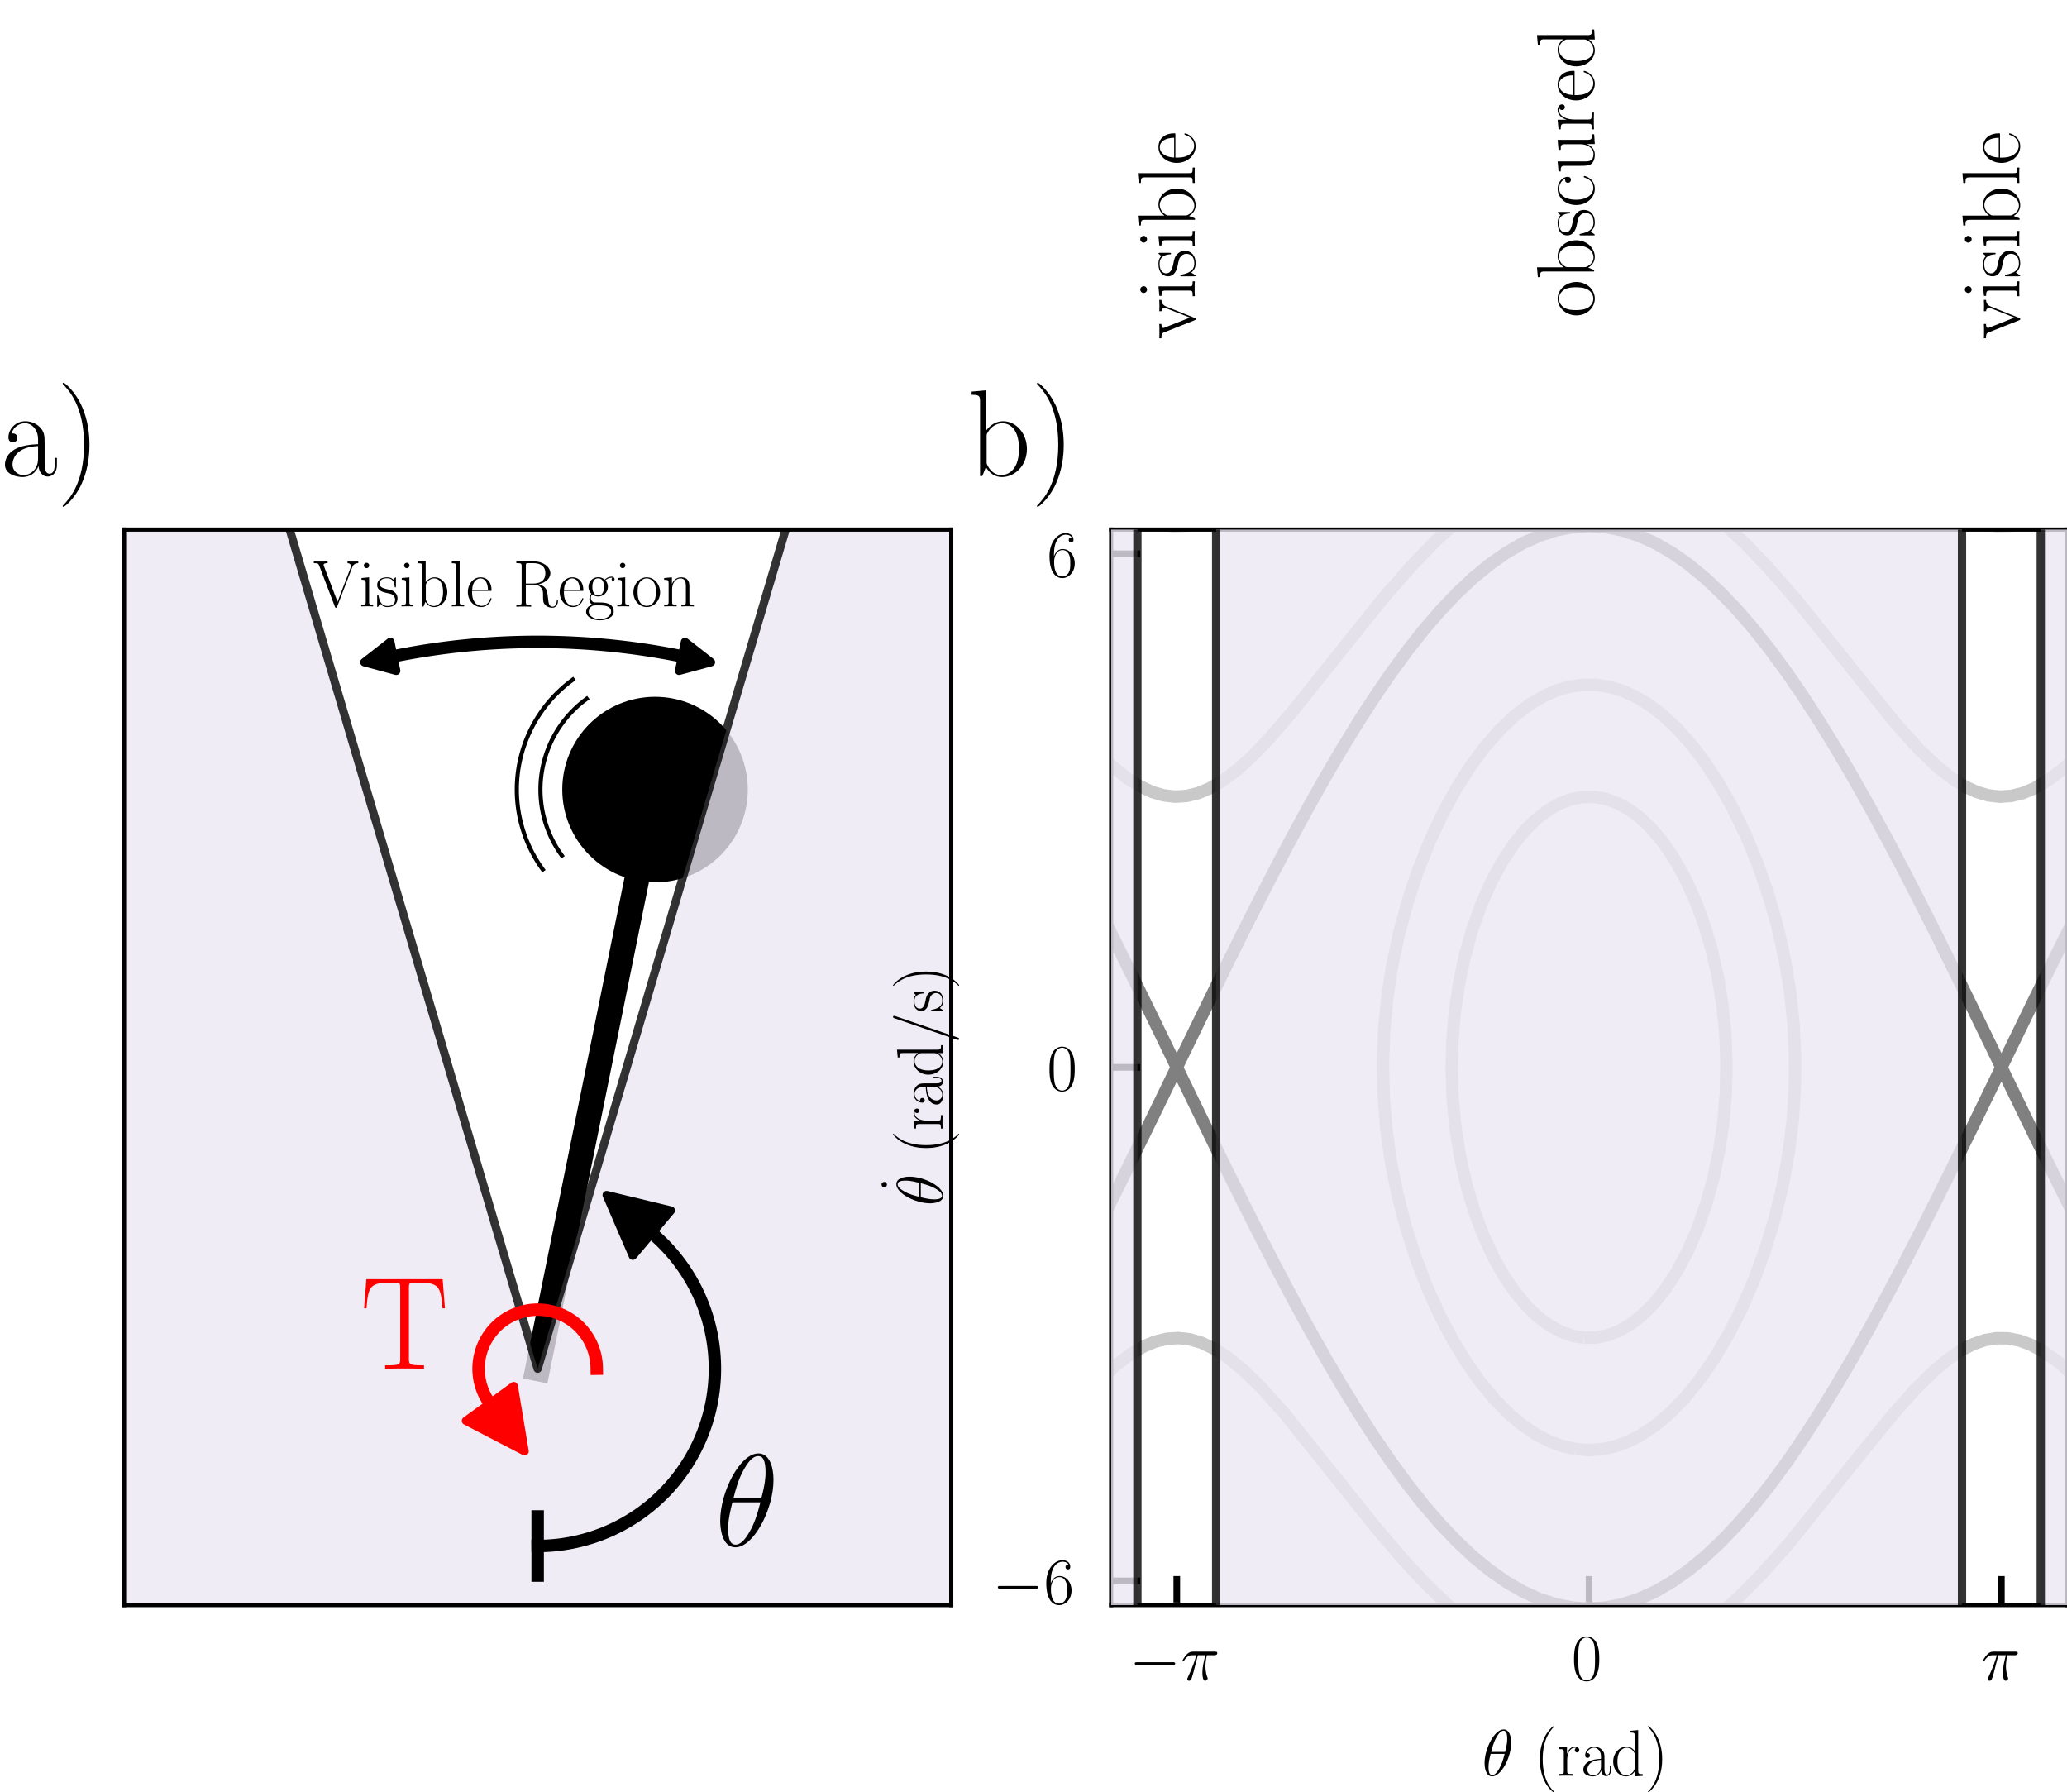 <?xml version="1.0" encoding="utf-8" standalone="no"?>
<!DOCTYPE svg PUBLIC "-//W3C//DTD SVG 1.1//EN"
  "http://www.w3.org/Graphics/SVG/1.1/DTD/svg11.dtd">
<!-- Created with matplotlib (https://matplotlib.org/) -->
<svg height="215.969pt" version="1.1" viewBox="0 0 249.12 215.969" width="249.12pt" xmlns="http://www.w3.org/2000/svg" xmlns:xlink="http://www.w3.org/1999/xlink">
 <defs>
  <style type="text/css">
*{stroke-linecap:butt;stroke-linejoin:round;}
  </style>
 </defs>
 <g id="figure_1">
  <g id="patch_1">
   <path d="M 0 215.969 
L 249.12 215.969 
L 249.12 0 
L 0 0 
z
" style="fill:none;"/>
  </g>
  <g id="axes_1">
   <g id="patch_2">
    <path d="M 14.954 193.415 
L 114.646 193.415 
L 114.646 63.815 
L 14.954 63.815 
z
" style="fill:none;"/>
   </g>
   <g id="line2d_1">
    <path clip-path="url(#pa3d86a71ee)" d="M 64.8 164.931 
L 78.947 95.142 
" style="fill:none;stroke:#000000;stroke-linecap:square;stroke-width:3;"/>
   </g>
   <g id="patch_3">
    <path clip-path="url(#pa3d86a71ee)" d="M 78.947 105.823 
C 81.78 105.823 84.497 104.698 86.5 102.695 
C 88.503 100.692 89.628 97.975 89.628 95.142 
C 89.628 92.309 88.503 89.592 86.5 87.589 
C 84.497 85.586 81.78 84.461 78.947 84.461 
C 76.114 84.461 73.397 85.586 71.394 87.589 
C 69.391 89.592 68.266 92.309 68.266 95.142 
C 68.266 97.975 69.391 100.692 71.394 102.695 
C 73.397 104.698 76.114 105.823 78.947 105.823 
z
" style="stroke:#000000;stroke-linejoin:miter;"/>
   </g>
   <g id="patch_4">
    <path clip-path="url(#pa3d86a71ee)" d="M -63.376 36.755 
L 26.921 36.755 
L 64.8 164.931 
L 102.679 36.755 
L 192.976 36.755 
L 192.976 293.107 
L -63.376 293.107 
z
" style="fill:#ece7f2;opacity:0.8;stroke:#000000;stroke-linejoin:miter;"/>
   </g>
   <g id="matplotlib.axis_1">
    <g id="xtick_1"/>
    <g id="xtick_2"/>
    <g id="xtick_3"/>
   </g>
   <g id="matplotlib.axis_2">
    <g id="ytick_1"/>
    <g id="ytick_2"/>
    <g id="ytick_3"/>
    <g id="ytick_4"/>
    <g id="ytick_5"/>
    <g id="ytick_6"/>
    <g id="ytick_7"/>
   </g>
   <g id="patch_5">
    <path clip-path="url(#pa3d86a71ee)" d="M 80.856 145.869 
L 76.268 151.315 
L 73.116 144.005 
z
" style="stroke:#000000;stroke-linejoin:miter;"/>
   </g>
   <g id="patch_6">
    <path clip-path="url(#pa3d86a71ee)" d="M 56.159 171.21 
L 61.92 167.024 
L 63.225 174.878 
z
" style="fill:#ff0000;stroke:#ff0000;stroke-linejoin:miter;"/>
   </g>
   <g id="patch_7">
    <path clip-path="url(#pa3d86a71ee)" d="M 47.046 77.346 
L 47.753 80.835 
L 43.91 79.798 
z
" style="stroke:#000000;stroke-linejoin:miter;"/>
   </g>
   <g id="patch_8">
    <path clip-path="url(#pa3d86a71ee)" d="M 81.847 80.835 
L 82.554 77.346 
L 85.69 79.798 
z
" style="stroke:#000000;stroke-linejoin:miter;"/>
   </g>
   <g id="line2d_2">
    <path clip-path="url(#pa3d86a71ee)" d="M 64.8 186.294 
L 65.322 186.287 
L 65.843 186.268 
L 66.363 186.237 
L 66.883 186.192 
L 67.401 186.135 
L 67.918 186.065 
L 68.433 185.983 
L 68.946 185.888 
L 69.457 185.78 
L 69.964 185.66 
L 70.469 185.528 
L 70.97 185.383 
L 71.467 185.227 
L 71.961 185.058 
L 72.45 184.877 
L 72.935 184.684 
L 73.415 184.48 
L 73.889 184.264 
L 74.359 184.036 
L 74.822 183.797 
L 75.28 183.547 
L 75.731 183.285 
L 76.176 183.013 
L 76.614 182.73 
L 77.045 182.436 
L 77.469 182.132 
L 77.885 181.818 
L 78.293 181.493 
L 78.693 181.159 
L 79.085 180.815 
L 79.469 180.461 
L 79.844 180.099 
L 80.21 179.727 
L 80.566 179.346 
L 80.913 178.957 
L 81.251 178.559 
L 81.579 178.154 
L 81.897 177.74 
L 82.204 177.319 
L 82.501 176.89 
L 82.788 176.455 
L 83.064 176.012 
L 83.329 175.563 
L 83.583 175.107 
L 83.826 174.646 
L 84.058 174.178 
L 84.278 173.705 
L 84.486 173.227 
L 84.683 172.744 
L 84.867 172.256 
L 85.04 171.764 
L 85.201 171.268 
L 85.35 170.768 
L 85.486 170.265 
L 85.61 169.758 
L 85.722 169.249 
L 85.821 168.737 
L 85.908 168.222 
L 85.982 167.706 
L 86.043 167.188 
L 86.092 166.669 
L 86.128 166.148 
L 86.151 165.627 
L 86.162 165.106 
L 86.16 164.584 
L 86.145 164.063 
L 86.117 163.542 
L 86.077 163.022 
L 86.024 162.503 
L 85.959 161.986 
L 85.88 161.47 
L 85.79 160.956 
L 85.686 160.445 
L 85.571 159.937 
L 85.442 159.431 
L 85.302 158.929 
L 85.149 158.43 
L 84.985 157.935 
L 84.808 157.444 
L 84.619 156.958 
L 84.418 156.477 
L 84.206 156 
L 83.982 155.529 
L 83.747 155.064 
L 83.501 154.604 
L 83.243 154.151 
L 82.974 153.704 
L 82.695 153.263 
L 82.405 152.83 
L 82.104 152.404 
L 81.793 151.985 
L 81.472 151.574 
L 81.141 151.171 
L 80.8 150.776 
L 80.449 150.39 
L 80.09 150.012 
L 79.721 149.643 
L 79.343 149.283 
L 78.957 148.933 
L 78.562 148.592 
" style="fill:none;stroke:#000000;stroke-linecap:square;stroke-width:1.5;"/>
   </g>
   <g id="line2d_3">
    <path clip-path="url(#pa3d86a71ee)" d="M 64.8 189.854 
L 64.8 182.733 
" style="fill:none;stroke:#000000;stroke-linecap:square;stroke-width:1.5;"/>
   </g>
   <g id="line2d_4">
    <path clip-path="url(#pa3d86a71ee)" d="M 71.921 164.931 
L 71.916 164.663 
L 71.901 164.395 
L 71.875 164.128 
L 71.84 163.861 
L 71.795 163.597 
L 71.739 163.334 
L 71.674 163.074 
L 71.599 162.816 
L 71.515 162.561 
L 71.421 162.31 
L 71.317 162.062 
L 71.205 161.819 
L 71.083 161.579 
L 70.952 161.345 
L 70.812 161.116 
L 70.664 160.892 
L 70.508 160.674 
L 70.343 160.462 
L 70.171 160.256 
L 69.991 160.057 
L 69.803 159.864 
L 69.609 159.679 
L 69.408 159.502 
L 69.2 159.332 
L 68.986 159.17 
L 68.765 159.017 
L 68.54 158.871 
L 68.309 158.735 
L 68.073 158.607 
L 67.832 158.488 
L 67.587 158.378 
L 67.338 158.278 
L 67.085 158.187 
L 66.83 158.106 
L 66.571 158.034 
L 66.31 157.972 
L 66.046 157.92 
L 65.781 157.878 
L 65.515 157.846 
L 65.247 157.824 
L 64.979 157.813 
L 64.711 157.811 
L 64.442 157.819 
L 64.174 157.838 
L 63.908 157.866 
L 63.642 157.905 
L 63.378 157.954 
L 63.116 158.012 
L 62.856 158.081 
L 62.6 158.159 
L 62.346 158.247 
L 62.096 158.344 
L 61.849 158.45 
L 61.607 158.566 
L 61.369 158.691 
L 61.137 158.825 
L 60.909 158.967 
L 60.687 159.118 
L 60.471 159.277 
L 60.261 159.444 
L 60.057 159.619 
L 59.861 159.802 
L 59.671 159.992 
L 59.488 160.189 
L 59.313 160.392 
L 59.146 160.602 
L 58.987 160.818 
L 58.836 161.04 
L 58.694 161.268 
L 58.56 161.501 
L 58.435 161.738 
L 58.319 161.98 
L 58.213 162.227 
L 58.115 162.477 
L 58.028 162.731 
L 57.95 162.988 
L 57.881 163.247 
L 57.823 163.509 
L 57.774 163.773 
L 57.735 164.039 
L 57.707 164.306 
L 57.688 164.573 
L 57.68 164.842 
L 57.681 165.11 
L 57.693 165.378 
L 57.715 165.646 
L 57.747 165.912 
L 57.789 166.178 
L 57.841 166.441 
L 57.903 166.702 
L 57.974 166.961 
L 58.056 167.217 
L 58.147 167.469 
L 58.247 167.718 
L 58.357 167.963 
L 58.476 168.204 
L 58.604 168.44 
L 58.74 168.671 
L 58.885 168.897 
L 59.039 169.117 
" style="fill:none;stroke:#ff0000;stroke-linecap:square;stroke-width:1.5;"/>
   </g>
   <g id="line2d_5">
    <path clip-path="url(#pa3d86a71ee)" d="M 82.201 79.09 
L 81.857 79.021 
L 81.514 78.954 
L 81.169 78.888 
L 80.825 78.823 
L 80.481 78.759 
L 80.136 78.697 
L 79.791 78.637 
L 79.445 78.578 
L 79.1 78.52 
L 78.754 78.463 
L 78.408 78.408 
L 78.062 78.354 
L 77.716 78.302 
L 77.369 78.251 
L 77.022 78.201 
L 76.675 78.153 
L 76.328 78.106 
L 75.981 78.061 
L 75.633 78.017 
L 75.285 77.974 
L 74.937 77.933 
L 74.589 77.893 
L 74.241 77.855 
L 73.893 77.818 
L 73.544 77.782 
L 73.195 77.748 
L 72.847 77.715 
L 72.498 77.683 
L 72.149 77.653 
L 71.799 77.625 
L 71.45 77.597 
L 71.101 77.571 
L 70.751 77.547 
L 70.402 77.524 
L 70.052 77.502 
L 69.702 77.482 
L 69.352 77.463 
L 69.003 77.445 
L 68.653 77.429 
L 68.303 77.414 
L 67.952 77.401 
L 67.602 77.389 
L 67.252 77.379 
L 66.902 77.37 
L 66.552 77.362 
L 66.201 77.356 
L 65.851 77.351 
L 65.501 77.347 
L 65.15 77.345 
L 64.8 77.344 
L 64.45 77.345 
L 64.099 77.347 
L 63.749 77.351 
L 63.399 77.356 
L 63.048 77.362 
L 62.698 77.37 
L 62.348 77.379 
L 61.998 77.389 
L 61.648 77.401 
L 61.297 77.414 
L 60.947 77.429 
L 60.597 77.445 
L 60.248 77.463 
L 59.898 77.482 
L 59.548 77.502 
L 59.198 77.524 
L 58.849 77.547 
L 58.499 77.571 
L 58.15 77.597 
L 57.801 77.625 
L 57.451 77.653 
L 57.102 77.683 
L 56.753 77.715 
L 56.405 77.748 
L 56.056 77.782 
L 55.707 77.818 
L 55.359 77.855 
L 55.011 77.893 
L 54.663 77.933 
L 54.315 77.974 
L 53.967 78.017 
L 53.619 78.061 
L 53.272 78.106 
L 52.925 78.153 
L 52.578 78.201 
L 52.231 78.251 
L 51.884 78.302 
L 51.538 78.354 
L 51.192 78.408 
L 50.846 78.463 
L 50.5 78.52 
L 50.155 78.578 
L 49.809 78.637 
L 49.464 78.697 
L 49.119 78.759 
L 48.775 78.823 
L 48.431 78.888 
L 48.086 78.954 
L 47.743 79.021 
L 47.399 79.09 
" style="fill:none;stroke:#000000;stroke-linecap:square;stroke-width:1.5;"/>
   </g>
   <g id="line2d_6">
    <path clip-path="url(#pa3d86a71ee)" d="M 70.712 84.201 
L 70.541 84.327 
L 70.372 84.456 
L 70.205 84.588 
L 70.04 84.722 
L 69.877 84.859 
L 69.717 84.998 
L 69.558 85.14 
L 69.402 85.284 
L 69.249 85.431 
L 69.097 85.58 
L 68.948 85.731 
L 68.801 85.885 
L 68.657 86.041 
L 68.515 86.199 
L 68.376 86.36 
L 68.239 86.522 
L 68.105 86.687 
L 67.974 86.854 
L 67.845 87.023 
L 67.718 87.194 
L 67.595 87.367 
L 67.474 87.542 
L 67.356 87.719 
L 67.241 87.897 
L 67.128 88.077 
L 67.019 88.259 
L 66.912 88.443 
L 66.808 88.629 
L 66.707 88.816 
L 66.609 89.004 
L 66.514 89.194 
L 66.422 89.386 
L 66.333 89.579 
L 66.247 89.773 
L 66.164 89.969 
L 66.084 90.166 
L 66.008 90.364 
L 65.934 90.564 
L 65.864 90.764 
L 65.797 90.966 
L 65.732 91.168 
L 65.672 91.372 
L 65.614 91.576 
L 65.559 91.782 
L 65.508 91.988 
L 65.46 92.195 
L 65.416 92.403 
L 65.374 92.611 
L 65.336 92.82 
L 65.301 93.03 
L 65.269 93.24 
L 65.241 93.451 
L 65.216 93.662 
L 65.194 93.873 
L 65.176 94.085 
L 65.161 94.297 
L 65.149 94.509 
L 65.141 94.722 
L 65.136 94.934 
L 65.134 95.147 
L 65.136 95.359 
L 65.141 95.572 
L 65.149 95.784 
L 65.161 95.996 
L 65.176 96.208 
L 65.194 96.42 
L 65.216 96.631 
L 65.241 96.842 
L 65.269 97.053 
L 65.301 97.263 
L 65.336 97.473 
L 65.374 97.682 
L 65.416 97.89 
L 65.46 98.098 
L 65.508 98.305 
L 65.559 98.511 
L 65.614 98.717 
L 65.672 98.921 
L 65.732 99.125 
L 65.797 99.328 
L 65.864 99.529 
L 65.934 99.73 
L 66.008 99.929 
L 66.084 100.127 
L 66.164 100.324 
L 66.247 100.52 
L 66.333 100.714 
L 66.422 100.907 
L 66.514 101.099 
L 66.609 101.289 
L 66.707 101.478 
L 66.808 101.665 
L 66.912 101.85 
L 67.019 102.034 
L 67.128 102.216 
L 67.241 102.396 
L 67.356 102.575 
L 67.474 102.751 
L 67.595 102.926 
L 67.718 103.099 
" style="fill:none;stroke:#000000;stroke-linecap:square;stroke-width:0.5;"/>
   </g>
   <g id="line2d_7">
    <path clip-path="url(#pa3d86a71ee)" d="M 69.037 81.897 
L 68.83 82.049 
L 68.626 82.205 
L 68.424 82.365 
L 68.224 82.527 
L 68.027 82.693 
L 67.833 82.861 
L 67.641 83.033 
L 67.453 83.208 
L 67.266 83.385 
L 67.083 83.566 
L 66.903 83.749 
L 66.725 83.935 
L 66.55 84.124 
L 66.379 84.316 
L 66.21 84.51 
L 66.045 84.707 
L 65.882 84.906 
L 65.723 85.108 
L 65.567 85.313 
L 65.414 85.52 
L 65.264 85.729 
L 65.118 85.941 
L 64.975 86.155 
L 64.836 86.371 
L 64.7 86.589 
L 64.567 86.81 
L 64.438 87.032 
L 64.312 87.256 
L 64.19 87.483 
L 64.071 87.711 
L 63.956 87.941 
L 63.845 88.173 
L 63.737 88.407 
L 63.633 88.642 
L 63.533 88.879 
L 63.436 89.117 
L 63.343 89.357 
L 63.254 89.599 
L 63.169 89.841 
L 63.088 90.086 
L 63.01 90.331 
L 62.936 90.577 
L 62.867 90.825 
L 62.801 91.074 
L 62.739 91.323 
L 62.68 91.574 
L 62.626 91.825 
L 62.576 92.078 
L 62.53 92.331 
L 62.488 92.585 
L 62.449 92.839 
L 62.415 93.094 
L 62.385 93.349 
L 62.359 93.605 
L 62.337 93.862 
L 62.318 94.118 
L 62.304 94.375 
L 62.294 94.632 
L 62.288 94.889 
L 62.286 95.147 
L 62.288 95.404 
L 62.294 95.661 
L 62.304 95.918 
L 62.318 96.175 
L 62.337 96.432 
L 62.359 96.688 
L 62.385 96.944 
L 62.415 97.199 
L 62.449 97.454 
L 62.488 97.709 
L 62.53 97.962 
L 62.576 98.216 
L 62.626 98.468 
L 62.68 98.719 
L 62.739 98.97 
L 62.801 99.22 
L 62.867 99.468 
L 62.936 99.716 
L 63.01 99.962 
L 63.088 100.208 
L 63.169 100.452 
L 63.254 100.694 
L 63.343 100.936 
L 63.436 101.176 
L 63.533 101.414 
L 63.633 101.651 
L 63.737 101.886 
L 63.845 102.12 
L 63.956 102.352 
L 64.071 102.582 
L 64.19 102.81 
L 64.312 103.037 
L 64.438 103.261 
L 64.567 103.484 
L 64.7 103.704 
L 64.836 103.922 
L 64.975 104.139 
L 65.118 104.352 
L 65.264 104.564 
L 65.414 104.773 
" style="fill:none;stroke:#000000;stroke-linecap:square;stroke-width:0.5;"/>
   </g>
   <g id="patch_9">
    <path d="M 14.954 193.415 
L 14.954 63.815 
" style="fill:none;stroke:#000000;stroke-linecap:square;stroke-linejoin:miter;stroke-width:0.5;"/>
   </g>
   <g id="patch_10">
    <path d="M 114.646 193.415 
L 114.646 63.815 
" style="fill:none;stroke:#000000;stroke-linecap:square;stroke-linejoin:miter;stroke-width:0.5;"/>
   </g>
   <g id="patch_11">
    <path d="M 14.954 193.415 
L 114.646 193.415 
" style="fill:none;stroke:#000000;stroke-linecap:square;stroke-linejoin:miter;stroke-width:0.5;"/>
   </g>
   <g id="patch_12">
    <path d="M 14.954 63.815 
L 114.646 63.815 
" style="fill:none;stroke:#000000;stroke-linecap:square;stroke-linejoin:miter;stroke-width:0.5;"/>
   </g>
   <g id="text_1">
    <!-- $\theta$ -->
    <defs>
     <path d="M 44.297 50 
C 44.297 60.141 41.094 70 32.906 70 
C 18.906 70 4 40.859 4 18.984 
C 4 14.406 5 -1 15.5 -1 
C 29.094 -1 44.297 27.422 44.297 50 
z
M 14 36 
C 15.5 41.859 17.594 50.203 21.594 57.266 
C 24.906 63.219 28.406 67.984 32.797 67.984 
C 36.094 67.984 38.297 65.203 38.297 55.672 
C 38.297 52.094 38 47.125 35.094 36 
z
M 34.406 33 
C 31.906 23.25 29.797 17 26.203 10.734 
C 23.297 5.656 19.797 1 15.594 1 
C 12.5 1 10 3.375 10 13.219 
C 10 19.672 11.594 26.438 13.203 33 
z
" id="CMMI12-18"/>
    </defs>
    <g transform="translate(86.163 186.294)scale(0.16 -0.16)">
     <use transform="scale(0.996)" xlink:href="#CMMI12-18"/>
    </g>
   </g>
   <g id="text_2">
    <!-- T -->
    <defs>
     <path d="M 62.203 67.688 
L 4.5 67.688 
L 2.797 45.688 
L 4.594 45.688 
C 5.906 62.203 7.297 65.094 22.703 65.094 
C 24.5 65.094 27.406 65.094 28.203 64.984 
C 30.094 64.688 30.094 63.5 30.094 61.203 
L 30.094 7.266 
C 30.094 3.688 29.797 2.594 21.5 2.594 
L 18.703 2.594 
L 18.703 0 
C 23.5 0.094 28.5 0.188 33.406 0.188 
C 38.297 0.188 43.297 0.094 48.094 0 
L 48.094 2.594 
L 45.297 2.594 
C 37 2.594 36.703 3.688 36.703 7.266 
L 36.703 61.203 
C 36.703 63.391 36.703 64.594 38.5 64.984 
C 39.297 65.094 42.203 65.094 44 65.094 
C 59.297 65.094 60.797 62.203 62.094 45.688 
L 63.906 45.688 
z
" id="CMR17-84"/>
    </defs>
    <g style="fill:#ff0000;" transform="translate(43.437 164.931)scale(0.16 -0.16)">
     <use transform="scale(0.996)" xlink:href="#CMR17-84"/>
    </g>
   </g>
   <g id="text_3">
    <!-- Visible Region -->
    <defs>
     <path d="M 59 58.781 
C 59.906 60.984 61.5 65.297 68.203 65.391 
L 68.203 68 
C 65.906 67.797 63.297 67.797 60.797 67.797 
C 58.406 67.797 54.297 67.797 52 68 
L 52 65.391 
C 57 65.094 57.203 61.594 57.203 60.984 
C 57.203 59.891 56.906 59.188 56.594 58.391 
L 36.906 7 
L 16.297 60.984 
C 16 61.688 15.797 62.188 15.797 62.688 
C 15.797 65.391 19.797 65.391 21.906 65.391 
L 21.906 68 
C 18.703 67.797 14 67.797 10.703 67.797 
C 8.094 67.797 3.406 67.797 1 68 
L 1 65.391 
C 6.797 65.391 7.906 65 9.094 61.797 
L 32.906 -0.406 
C 33.406 -1.812 33.5 -2 34.594 -2 
C 35.703 -2 35.797 -1.812 36.297 -0.406 
z
" id="CMR17-86"/>
     <path d="M 15.5 61.891 
C 15.5 64.094 13.703 66 11.406 66 
C 9.203 66 7.297 64.188 7.297 61.891 
C 7.297 59.688 9.094 57.797 11.406 57.797 
C 13.594 57.797 15.5 59.594 15.5 61.891 
z
M 3.797 42.891 
L 3.797 40.297 
C 9.406 40.297 10.203 39.688 10.203 34.859 
L 10.203 6.922 
C 10.203 3.094 9.797 2.594 3.406 2.594 
L 3.406 0 
C 5.797 0.188 10.094 0.188 12.594 0.188 
C 15 0.188 19.094 0.188 21.406 0 
L 21.406 2.594 
C 15.5 2.594 15.297 3.203 15.297 6.812 
L 15.297 44 
z
" id="CMR17-105"/>
     <path d="M 30.906 42 
C 30.906 43.797 30.797 43.891 30.203 43.891 
C 29.797 43.891 29.703 43.797 28.5 42.297 
C 28.203 41.891 27.297 40.891 27 40.5 
C 23.797 43.891 19.297 44 17.594 44 
C 6.5 44 2.5 38.188 2.5 32.391 
C 2.5 23.391 12.703 21.297 15.594 20.688 
C 21.906 19.391 24.094 19 26.203 17.188 
C 27.5 16 29.703 13.797 29.703 10.188 
C 29.703 6 27.297 0.594 18.094 0.594 
C 9.406 0.594 6.297 7.188 4.5 16 
C 4.203 17.391 4.203 17.5 3.406 17.5 
C 2.594 17.5 2.5 17.391 2.5 15.391 
L 2.5 1 
C 2.5 -0.812 2.594 -0.906 3.203 -0.906 
C 3.703 -0.906 3.797 -0.812 4.297 0 
C 4.906 0.891 6.406 3.297 7 4.297 
C 9 1.594 12.5 -1 18.094 -1 
C 28 -1 33.297 4.391 33.297 12.188 
C 33.297 17.297 30.594 20 29.297 21.188 
C 26.297 24.297 22.797 25 18.594 25.797 
C 13.094 27 6.094 28.391 6.094 34.5 
C 6.094 37.094 7.5 42.594 17.594 42.594 
C 28.297 42.594 28.906 32.594 29.094 29.391 
C 29.203 28.891 29.703 28.797 30 28.797 
C 30.906 28.797 30.906 29.094 30.906 30.797 
z
" id="CMR17-115"/>
     <path d="M 15 69 
L 3.094 67.891 
L 3.094 65.297 
C 9 65.297 9.906 64.703 9.906 60.047 
L 9.906 -0.203 
L 11.703 -0.203 
L 14.594 6.953 
C 17.5 2.203 21.797 -1 27.594 -1 
C 37.594 -1 47.703 7.859 47.703 21.594 
C 47.703 34.516 38.703 44 28.594 44 
C 22.406 44 18 40.672 15 36.734 
z
M 15.203 31.594 
C 15.203 33.406 15.203 33.703 16.594 35.828 
C 20.5 41.891 26.094 42.391 28 42.391 
C 31 42.391 41.297 40.781 41.297 21.688 
C 41.297 1.703 29.5 0.594 27.094 0.594 
C 24 0.594 19.5 1.797 16.297 7.656 
C 15.203 9.578 15.203 9.781 15.203 11.594 
z
" id="CMR17-98"/>
     <path d="M 15.297 69 
L 3.406 67.891 
L 3.406 65.297 
C 9.297 65.297 10.203 64.703 10.203 59.922 
L 10.203 6.859 
C 10.203 3.094 9.797 2.594 3.406 2.594 
L 3.406 0 
C 5.797 0.188 10.203 0.188 12.703 0.188 
C 15.297 0.188 19.703 0.188 22.094 0 
L 22.094 2.594 
C 15.703 2.594 15.297 2.984 15.297 6.859 
z
" id="CMR17-108"/>
     <path d="M 38.094 23.484 
C 38.5 23.891 38.5 24.094 38.5 25.094 
C 38.5 35.172 33.094 44 21.703 44 
C 11.094 44 2.703 33.984 2.703 21.781 
C 2.703 8.656 12.203 -1 22.797 -1 
C 34 -1 38.406 9.672 38.406 11.797 
C 38.406 12.5 37.797 12.5 37.594 12.5 
C 36.906 12.5 36.797 12.297 36.406 11.078 
C 34.203 4.219 28.703 0.797 23.5 0.797 
C 19.203 0.797 14.906 3.219 12.203 7.656 
C 9.094 12.797 9.094 18.75 9.094 23.484 
z
M 9.203 25 
C 9.906 39.234 17.594 42.391 21.594 42.391 
C 28.406 42.391 33 36.062 33.094 25 
z
" id="CMR17-101"/>
     <path d="M 39.203 33.688 
C 48.703 35.594 56.703 42.016 56.703 50.047 
C 56.703 59.469 46.094 68 32.094 68 
L 5.203 68 
L 5.203 65.391 
C 12.094 65.391 13.203 65.391 13.203 60.875 
L 13.203 6.688 
C 13.203 2.188 12.094 2.188 5.203 2.188 
L 5.203 -0.406 
C 8.094 -0.203 13.297 -0.203 16.406 -0.203 
C 19.5 -0.203 24.703 -0.203 27.594 -0.406 
L 27.594 2.188 
C 20.703 2.188 19.594 2.188 19.594 6.688 
L 19.594 33 
L 31.297 33 
C 37 33 40.203 30.688 41.594 29.391 
C 45.594 25.5 45.594 22.797 45.594 16 
C 45.594 9.297 45.594 5.891 48.594 2.5 
C 52.406 -1.609 57.5 -2 59.703 -2 
C 67.094 -2 68.203 6.297 68.203 8 
C 68.203 8.594 68.203 9.297 67.297 9.297 
C 66.5 9.297 66.406 8.688 66.406 8.297 
C 65.906 1.797 63 -0.406 59.906 -0.406 
C 54.406 -0.406 53.797 5.891 53.203 12 
C 52.906 14.094 52.703 15.594 52.5 17.797 
C 51.906 22.797 51.094 30.094 39.203 33.688 
z
M 31 34.594 
L 19.594 34.594 
L 19.594 61.484 
C 19.594 64.891 19.797 65.391 23.797 65.391 
L 31.094 65.391 
C 39.406 65.391 49.094 62.484 49.094 50.047 
C 49.094 37.094 38.5 34.594 31 34.594 
z
" id="CMR17-82"/>
     <path d="M 11.094 18.203 
C 13 16.688 16.297 15 20.297 15 
C 28.203 15 35 21.234 35 29.609 
C 35 32.234 34.203 36.266 31.203 39.391 
C 34 42.391 38.094 43.391 40.406 43.391 
C 40.797 43.391 41.406 43.391 41.906 43.094 
C 41.5 42.984 40.594 42.594 40.594 40.984 
C 40.594 39.688 41.5 38.797 42.797 38.797 
C 44.297 38.797 45.094 39.797 45.094 41.094 
C 45.094 42.984 43.594 45 40.406 45 
C 36.406 45 32.906 43.094 30.094 40.484 
C 27.094 43.188 23.5 44.188 20.297 44.188 
C 12.406 44.188 5.594 37.984 5.594 29.609 
C 5.594 23.859 8.906 20.219 9.906 19.219 
C 6.906 15.688 6.906 11.594 6.906 11.094 
C 6.906 8.5 7.906 4.688 11.297 2.594 
C 6.094 1.281 2 -2.875 2 -8.078 
C 2 -15.562 11.5 -21 22.906 -21 
C 33.906 -21 43.797 -15.766 43.797 -7.969 
C 43.797 6 29 6 21.297 6 
C 19 6 14.906 6 14.406 6.094 
C 11.297 6.594 9.203 9.391 9.203 12.891 
C 9.203 13.797 9.203 16 11.094 18.203 
z
M 20.297 16.688 
C 11.5 16.688 11.5 27.594 11.5 29.609 
C 11.5 31.625 11.5 42.484 20.297 42.484 
C 29.094 42.484 29.094 31.625 29.094 29.609 
C 29.094 27.594 29.094 16.688 20.297 16.688 
z
M 22.906 -19.312 
C 12.906 -19.312 6 -13.797 6 -8.078 
C 6 -4.859 7.703 -1.844 9.906 -0.172 
C 12.406 1.594 13.406 1.594 20.203 1.594 
C 28.406 1.594 39.797 1.594 39.797 -8.078 
C 39.797 -13.797 32.906 -19.312 22.906 -19.312 
z
" id="CMR17-103"/>
     <path d="M 43.094 21.188 
C 43.094 34 33.797 44 22.906 44 
C 12 44 2.703 34 2.703 21.188 
C 2.703 8.594 12 -1 22.906 -1 
C 33.797 -1 43.094 8.594 43.094 21.188 
z
M 22.906 0.797 
C 18.203 0.797 14.203 3.594 11.906 7.5 
C 9.406 12 9.094 17.594 9.094 22 
C 9.094 26.188 9.297 31.391 11.906 35.891 
C 13.906 39.188 17.797 42.391 22.906 42.391 
C 27.406 42.391 31.203 39.891 33.594 36.391 
C 36.703 31.688 36.703 25.094 36.703 22 
C 36.703 18.094 36.5 12.094 33.797 7.297 
C 31 2.688 26.703 0.797 22.906 0.797 
z
" id="CMR17-111"/>
     <path d="M 41.5 30.531 
C 41.5 35.656 40.5 44 28.703 44 
C 20.797 44 16.703 37.875 15.203 33.844 
L 15.094 33.844 
L 15.094 44 
L 3.297 42.891 
L 3.297 40.281 
C 9.203 40.281 10.094 39.688 10.094 34.859 
L 10.094 6.922 
C 10.094 3.094 9.703 2.594 3.297 2.594 
L 3.297 0 
C 5.703 0.188 10.094 0.188 12.703 0.188 
C 15.297 0.188 19.797 0.188 22.203 0 
L 22.203 2.594 
C 15.797 2.594 15.406 3 15.406 6.922 
L 15.406 26.219 
C 15.406 35.453 21 42.391 28 42.391 
C 35.406 42.391 36.203 35.766 36.203 30.938 
L 36.203 6.922 
C 36.203 3.094 35.797 2.594 29.406 2.594 
L 29.406 0 
C 31.797 0.188 36.203 0.188 38.797 0.188 
C 41.406 0.188 45.906 0.188 48.297 0 
L 48.297 2.594 
C 41.906 2.594 41.5 3 41.5 6.922 
z
" id="CMR17-110"/>
    </defs>
    <g transform="translate(37.741 73.072)scale(0.08 -0.08)">
     <use transform="scale(0.996)" xlink:href="#CMR17-86"/>
     <use transform="translate(69.072 0)scale(0.996)" xlink:href="#CMR17-105"/>
     <use transform="translate(93.943 0)scale(0.996)" xlink:href="#CMR17-115"/>
     <use transform="translate(129.745 0)scale(0.996)" xlink:href="#CMR17-105"/>
     <use transform="translate(154.616 0)scale(0.996)" xlink:href="#CMR17-98"/>
     <use transform="translate(205.511 0)scale(0.996)" xlink:href="#CMR17-108"/>
     <use transform="translate(230.382 0)scale(0.996)" xlink:href="#CMR17-101"/>
     <use transform="translate(300.944 0)scale(0.996)" xlink:href="#CMR17-82"/>
     <use transform="translate(368.735 0)scale(0.996)" xlink:href="#CMR17-101"/>
     <use transform="translate(409.221 0)scale(0.996)" xlink:href="#CMR17-103"/>
     <use transform="translate(454.911 0)scale(0.996)" xlink:href="#CMR17-105"/>
     <use transform="translate(479.782 0)scale(0.996)" xlink:href="#CMR17-111"/>
     <use transform="translate(525.473 0)scale(0.996)" xlink:href="#CMR17-110"/>
    </g>
   </g>
   <g id="text_4">
    <!-- a) -->
    <defs>
     <path d="M 36 25.875 
C 36 32 36 35.547 31.797 39.594 
C 28.094 42.984 23.797 44 20.406 44 
C 12.5 44 6.797 37.625 6.797 30.891 
C 6.797 27.188 9.797 27 10.406 27 
C 11.703 27 14 27.797 14 30.594 
C 14 33.094 12.094 34.188 10.406 34.188 
C 10 34.188 9.5 34.094 9.203 34 
C 11.297 40.531 16.703 42.391 20.203 42.391 
C 25.203 42.391 30.703 37.828 30.703 29.297 
L 30.703 25.5 
C 24.797 25.297 17.703 24.5 12.094 21.453 
C 5.797 17.922 4 12.844 4 9 
C 4 1.203 13 -1 18.297 -1 
C 23.797 -1 28.906 2.109 31.094 7.891 
C 31.297 3.422 34.094 -0.609 38.5 -0.609 
C 40.594 -0.609 45.906 0.797 45.906 8.797 
L 45.906 14.469 
L 44.094 14.469 
L 44.094 8.703 
C 44.094 2.516 41.406 1.703 40.094 1.703 
C 36 1.703 36 6.969 36 11.438 
z
M 30.703 13.859 
C 30.703 5.047 24.5 0.594 19 0.594 
C 14 0.594 10.094 4.344 10.094 9 
C 10.094 12.047 11.406 17.406 17.203 20.656 
C 22 23.391 27.5 23.797 30.703 24 
z
" id="CMR17-97"/>
     <path d="M 26.297 24.938 
C 26.297 32.141 25.594 44.359 19.594 57.266 
C 14.797 67.688 6.594 75 5.406 75 
C 5.094 75 4.703 74.891 4.703 74.391 
C 4.703 74.188 4.797 74.094 4.906 73.891 
C 9.703 68.875 21.906 56.172 21.906 25.047 
C 21.906 -6.188 9.797 -18.906 4.906 -23.906 
C 4.797 -24.109 4.703 -24.203 4.703 -24.406 
C 4.703 -24.906 5.094 -25 5.406 -25 
C 6.5 -25 15 -17.609 19.906 -6.594 
C 24.906 4.516 26.297 15.328 26.297 24.938 
z
" id="CMR17-41"/>
    </defs>
    <g transform="translate(0 57.335)scale(0.15 -0.15)">
     <use transform="scale(0.996)" xlink:href="#CMR17-97"/>
     <use transform="translate(45.69 0)scale(0.996)" xlink:href="#CMR17-41"/>
    </g>
   </g>
  </g>
  <g id="axes_2">
   <g id="patch_13">
    <path d="M 133.92 193.415 
L 249.12 193.415 
L 249.12 63.815 
L 133.92 63.815 
z
" style="fill:none;"/>
   </g>
   <g id="matplotlib.axis_3">
    <g id="xtick_4">
     <g id="line2d_8">
      <defs>
       <path d="M 0 0 
L 0 -3.5 
" id="m3c21c5c714" style="stroke:#000000;stroke-width:0.8;"/>
      </defs>
      <g>
       <use style="stroke:#000000;stroke-width:0.8;" x="141.829" xlink:href="#m3c21c5c714" y="193.415"/>
      </g>
     </g>
     <g id="text_5">
      <!-- $-\pi$ -->
      <defs>
       <path d="M 65.906 23 
C 67.594 23 69.406 23 69.406 25 
C 69.406 27 67.594 27 65.906 27 
L 11.797 27 
C 10.094 27 8.297 27 8.297 25 
C 8.297 23 10.094 23 11.797 23 
z
" id="CMSY10-0"/>
       <path d="M 25.906 37.594 
L 37.203 37.594 
C 34.5 26.422 32.797 19.141 32.797 11.172 
C 32.797 9.766 32.797 -1 36.906 -1 
C 39 -1 40.797 0.891 40.797 2.594 
C 40.797 3.094 40.797 3.281 40.094 4.781 
C 37.406 11.656 37.406 20.234 37.406 20.938 
C 37.406 21.531 37.406 28.625 39.5 37.594 
L 50.703 37.594 
C 52 37.594 55.297 37.594 55.297 40.797 
C 55.297 43 53.406 43 51.594 43 
L 18.703 43 
C 16.406 43 13 43 8.406 38.094 
C 5.797 35.203 2.594 29.922 2.594 29.312 
C 2.594 28.719 3.094 28.516 3.703 28.516 
C 4.406 28.516 4.5 28.812 5 29.422 
C 10.203 37.594 15.406 37.594 17.906 37.594 
L 23.594 37.594 
C 21.406 30.109 18.906 21.438 10.703 3.984 
C 9.906 2.391 9.906 2.188 9.906 1.594 
C 9.906 -0.5 11.703 -1 12.594 -1 
C 15.5 -1 16.297 1.594 17.5 5.781 
C 19.094 10.859 19.094 11.062 20.094 15.062 
z
" id="CMMI12-25"/>
      </defs>
      <g transform="translate(136.104 202.45)scale(0.08 -0.08)">
       <use transform="scale(0.996)" xlink:href="#CMSY10-0"/>
       <use transform="translate(77.487 0)scale(0.996)" xlink:href="#CMMI12-25"/>
      </g>
     </g>
    </g>
    <g id="xtick_5">
     <g id="line2d_9">
      <g>
       <use style="stroke:#000000;stroke-width:0.8;" x="191.52" xlink:href="#m3c21c5c714" y="193.415"/>
      </g>
     </g>
     <g id="text_6">
      <!-- $0$ -->
      <defs>
       <path d="M 42 31.844 
C 42 37.969 41.906 48.422 37.703 56.453 
C 34 63.484 28.094 66 22.906 66 
C 18.094 66 12 63.781 8.203 56.562 
C 4.203 49.016 3.797 39.672 3.797 31.844 
C 3.797 26.109 3.906 17.375 7 9.734 
C 11.297 -0.609 19 -2 22.906 -2 
C 27.5 -2 34.5 -0.109 38.594 9.438 
C 41.594 16.375 42 24.5 42 31.844 
z
M 22.906 -0.406 
C 16.5 -0.406 12.703 5.125 11.297 12.75 
C 10.203 18.688 10.203 27.328 10.203 32.953 
C 10.203 40.688 10.203 47.109 11.5 53.234 
C 13.406 61.781 19 64.391 22.906 64.391 
C 27 64.391 32.297 61.672 34.203 53.438 
C 35.5 47.719 35.594 40.984 35.594 32.953 
C 35.594 26.422 35.594 18.375 34.406 12.453 
C 32.297 1.5 26.406 -0.406 22.906 -0.406 
z
" id="CMR17-48"/>
      </defs>
      <g transform="translate(189.403 202.45)scale(0.08 -0.08)">
       <use transform="scale(0.996)" xlink:href="#CMR17-48"/>
      </g>
     </g>
    </g>
    <g id="xtick_6">
     <g id="line2d_10">
      <g>
       <use style="stroke:#000000;stroke-width:0.8;" x="241.211" xlink:href="#m3c21c5c714" y="193.415"/>
      </g>
     </g>
     <g id="text_7">
      <!-- $\pi$ -->
      <g transform="translate(238.78 202.45)scale(0.08 -0.08)">
       <use transform="scale(0.996)" xlink:href="#CMMI12-25"/>
      </g>
     </g>
    </g>
    <g id="text_8">
     <!-- $\theta$ (rad) -->
     <defs>
      <path d="M 30.594 -24.406 
C 30.594 -24.312 30.594 -24.109 30.297 -23.812 
C 25.703 -19.109 13.406 -6.297 13.406 24.938 
C 13.406 56.172 25.5 68.875 30.406 73.891 
C 30.406 73.984 30.594 74.188 30.594 74.484 
C 30.594 74.797 30.297 75 29.906 75 
C 28.797 75 20.297 67.578 15.406 56.562 
C 10.406 45.453 9 34.656 9 25.047 
C 9 17.828 9.703 5.625 15.703 -7.297 
C 20.5 -17.703 28.703 -25 29.906 -25 
C 30.406 -25 30.594 -24.812 30.594 -24.406 
z
" id="CMR17-40"/>
      <path d="M 15 23.703 
C 15 33.344 19.094 42.391 26.594 42.391 
C 27.297 42.391 28 42.297 28.703 41.984 
C 28.703 41.984 26.5 41.281 26.5 38.672 
C 26.5 36.266 28.406 35.266 29.906 35.266 
C 31.094 35.266 33.297 35.969 33.297 38.781 
C 33.297 41.984 30.094 44 26.703 44 
C 19.094 44 15.797 36.562 14.797 33.047 
L 14.703 33.047 
L 14.703 44 
L 3.094 42.891 
L 3.094 40.281 
C 9 40.281 9.906 39.688 9.906 34.859 
L 9.906 6.922 
C 9.906 3.094 9.5 2.594 3.094 2.594 
L 3.094 0 
C 5.5 0.188 10.094 0.188 12.703 0.188 
C 15.594 0.188 20.703 0.188 23.406 0 
L 23.406 2.594 
C 16.203 2.594 15 2.594 15 7.109 
z
" id="CMR17-114"/>
      <path d="M 29.203 67.891 
L 29.203 65.297 
C 35.094 65.297 36 64.703 36 60.047 
L 36 37.047 
C 35.594 37.547 31.5 44 23.406 44 
C 13.203 44 3.297 34.812 3.297 21.5 
C 3.297 8.266 12.594 -1 22.406 -1 
C 30.906 -1 35.297 5.641 35.797 6.344 
L 35.797 -1 
L 47.906 -0.203 
L 47.906 2.406 
C 42 2.406 41.094 3.016 41.094 7.859 
L 41.094 69 
z
M 35.797 11.906 
C 35.797 8.875 34 6.141 31.703 4.125 
C 28.297 1.094 24.906 0.594 23 0.594 
C 20.094 0.594 9.703 2.109 9.703 21.391 
C 9.703 41.188 21.297 42.391 23.906 42.391 
C 28.5 42.391 32.203 39.766 34.5 36.141 
C 35.797 34.016 35.797 33.703 35.797 31.891 
z
" id="CMR17-100"/>
     </defs>
     <g transform="translate(178.603 213.977)scale(0.08 -0.08)">
      <use transform="scale(0.996)" xlink:href="#CMMI12-18"/>
      <use transform="translate(78.245 0)scale(0.996)" xlink:href="#CMR17-40"/>
      <use transform="translate(113.526 0)scale(0.996)" xlink:href="#CMR17-114"/>
      <use transform="translate(148.807 0)scale(0.996)" xlink:href="#CMR17-97"/>
      <use transform="translate(194.497 0)scale(0.996)" xlink:href="#CMR17-100"/>
      <use transform="translate(245.393 0)scale(0.996)" xlink:href="#CMR17-41"/>
     </g>
    </g>
   </g>
   <g id="matplotlib.axis_4">
    <g id="ytick_8">
     <g id="line2d_11">
      <defs>
       <path d="M 0 0 
L 3.5 0 
" id="m8feb3ac077" style="stroke:#000000;stroke-width:0.8;"/>
      </defs>
      <g>
       <use style="stroke:#000000;stroke-width:0.8;" x="133.92" xlink:href="#m8feb3ac077" y="190.494"/>
      </g>
     </g>
     <g id="text_9">
      <!-- $-6$ -->
      <defs>
       <path d="M 10.594 34.344 
C 10.594 58 21.797 63.688 28.297 63.688 
C 30.406 63.688 35.5 63.266 37.5 59.094 
C 35.906 59.094 32.906 59.094 32.906 55.594 
C 32.906 52.891 35.094 52 36.5 52 
C 37.406 52 40.094 52.391 40.094 55.797 
C 40.094 62.297 35.094 66 28.203 66 
C 16.297 66 3.797 53.297 3.797 31.422 
C 3.797 4.016 15.094 -2 23.094 -2 
C 32.797 -2 42 6.734 42 20.234 
C 42 32.828 33.906 42 23.703 42 
C 17.594 42 13.094 37.969 10.594 30.922 
z
M 23.094 0.391 
C 10.797 0.391 10.797 18.938 10.797 22.656 
C 10.797 29.906 14.203 40.391 23.5 40.391 
C 25.203 40.391 30.094 40.391 33.406 33.438 
C 35.203 29.516 35.203 25.375 35.203 20.344 
C 35.203 14.906 35.203 10.875 33.094 6.844 
C 30.906 2.703 27.703 0.391 23.094 0.391 
z
" id="CMR17-54"/>
      </defs>
      <g transform="translate(119.599 193.262)scale(0.08 -0.08)">
       <use transform="scale(0.996)" xlink:href="#CMSY10-0"/>
       <use transform="translate(77.487 0)scale(0.996)" xlink:href="#CMR17-54"/>
      </g>
     </g>
    </g>
    <g id="ytick_9">
     <g id="line2d_12">
      <g>
       <use style="stroke:#000000;stroke-width:0.8;" x="133.92" xlink:href="#m8feb3ac077" y="128.615"/>
      </g>
     </g>
     <g id="text_10">
      <!-- $0$ -->
      <g transform="translate(126.186 131.382)scale(0.08 -0.08)">
       <use transform="scale(0.996)" xlink:href="#CMR17-48"/>
      </g>
     </g>
    </g>
    <g id="ytick_10">
     <g id="line2d_13">
      <g>
       <use style="stroke:#000000;stroke-width:0.8;" x="133.92" xlink:href="#m8feb3ac077" y="66.735"/>
      </g>
     </g>
     <g id="text_11">
      <!-- $6$ -->
      <g transform="translate(126.186 69.503)scale(0.08 -0.08)">
       <use transform="scale(0.996)" xlink:href="#CMR17-54"/>
      </g>
     </g>
    </g>
    <g id="text_12">
     <!-- $\dot{\theta}$ (rad/s) -->
     <defs>
      <path d="M 16.5 61.891 
C 16.5 64.297 14.594 66 12.5 66 
C 10.094 66 8.406 64.094 8.406 61.891 
C 8.406 59.484 10.297 57.797 12.406 57.797 
C 14.797 57.797 16.5 59.688 16.5 61.891 
z
" id="CMR17-95"/>
      <path d="M 40.703 71.484 
C 41.203 72.781 41.203 72.984 41.203 73.188 
C 41.203 74.391 40.297 75 39.5 75 
C 38.297 75 37.906 74.188 37.5 72.984 
L 5.094 -21.5 
C 4.594 -22.812 4.594 -23 4.594 -23.203 
C 4.594 -24.406 5.5 -25 6.297 -25 
C 7.5 -25 7.906 -24.203 8.297 -23 
z
" id="CMR17-47"/>
     </defs>
     <g transform="translate(113.607 145.319)rotate(-90)scale(0.08 -0.08)">
      <use transform="translate(19.778 26.297)scale(0.996)" xlink:href="#CMR17-95"/>
      <use transform="scale(0.996)" xlink:href="#CMMI12-18"/>
      <use transform="translate(78.245 0)scale(0.996)" xlink:href="#CMR17-40"/>
      <use transform="translate(113.526 0)scale(0.996)" xlink:href="#CMR17-114"/>
      <use transform="translate(148.807 0)scale(0.996)" xlink:href="#CMR17-97"/>
      <use transform="translate(194.497 0)scale(0.996)" xlink:href="#CMR17-100"/>
      <use transform="translate(245.393 0)scale(0.996)" xlink:href="#CMR17-47"/>
      <use transform="translate(291.083 0)scale(0.996)" xlink:href="#CMR17-115"/>
      <use transform="translate(326.885 0)scale(0.996)" xlink:href="#CMR17-41"/>
     </g>
    </g>
   </g>
   <g id="LineCollection_1">
    <path clip-path="url(#peb3aa42080)" d="M 0 0 
" style="fill:none;stroke:#b2b2b2;stroke-opacity:0.7;stroke-width:1.5;"/>
    <path clip-path="url(#peb3aa42080)" d="M 92.137 96.001 
L 93.529 96.128 
L 94.92 96.509 
L 96.311 97.151 
L 97.732 98.088 
L 99.151 99.325 
L 100.485 100.791 
L 101.877 102.674 
L 103.217 104.894 
L 104.446 107.369 
L 105.539 110.051 
L 106.556 113.145 
L 107.397 116.445 
L 108.038 119.885 
L 108.453 123.252 
L 108.671 126.758 
L 108.678 130.265 
L 108.472 133.771 
L 108.038 137.344 
L 107.397 140.784 
L 106.556 144.085 
L 105.539 147.179 
L 104.352 150.066 
L 103.069 152.603 
L 101.678 154.849 
L 100.287 156.677 
L 98.895 158.151 
L 97.454 159.348 
L 96.113 160.187 
L 94.718 160.792 
L 93.33 161.135 
L 92.137 161.228 
L 92.137 161.228 
" style="fill:none;stroke:#b2b2b2;stroke-opacity:0.7;stroke-width:1.5;"/>
    <path clip-path="url(#peb3aa42080)" d="M 190.924 161.205 
L 189.532 160.97 
L 188.141 160.478 
L 186.75 159.721 
L 185.358 158.685 
L 183.967 157.349 
L 182.576 155.679 
L 181.281 153.779 
L 179.992 151.488 
L 178.765 148.829 
L 177.683 145.941 
L 176.759 142.847 
L 176.003 139.547 
L 175.434 136.04 
L 175.089 132.534 
L 174.958 129.027 
L 175.039 125.521 
L 175.333 122.014 
L 175.848 118.508 
L 176.549 115.208 
L 177.414 112.114 
L 178.513 109.02 
L 179.694 106.338 
L 180.985 103.937 
L 182.391 101.8 
L 183.768 100.098 
L 185.171 98.706 
L 186.551 97.639 
L 187.942 96.843 
L 189.334 96.314 
L 190.725 96.043 
L 192.12 96.025 
L 193.508 96.26 
L 194.899 96.752 
L 196.29 97.508 
L 197.682 98.544 
L 199.073 99.88 
L 200.464 101.551 
L 201.759 103.45 
L 203.048 105.742 
L 204.275 108.401 
L 205.357 111.288 
L 206.281 114.382 
L 207.037 117.683 
L 207.606 121.189 
L 207.951 124.696 
L 208.082 128.202 
L 208.001 131.709 
L 207.707 135.215 
L 207.192 138.722 
L 206.491 142.022 
L 205.626 145.116 
L 204.527 148.21 
L 203.346 150.891 
L 202.055 153.293 
L 200.649 155.429 
L 199.272 157.132 
L 197.869 158.523 
L 196.489 159.591 
L 195.098 160.386 
L 193.706 160.915 
L 192.315 161.187 
L 190.924 161.205 
L 190.924 161.205 
" style="fill:none;stroke:#b2b2b2;stroke-opacity:0.7;stroke-width:1.5;"/>
   </g>
   <g id="LineCollection_2">
    <path clip-path="url(#peb3aa42080)" d="M 0 0 
" style="fill:none;stroke:#b2b2b2;stroke-opacity:0.7;stroke-width:1.5;"/>
    <path clip-path="url(#peb3aa42080)" d="M 92.137 82.493 
L 93.782 82.618 
L 95.318 82.96 
L 96.908 83.546 
L 98.498 84.37 
L 100.175 85.505 
L 101.678 86.759 
L 103.467 88.559 
L 105.217 90.662 
L 106.846 92.951 
L 108.598 95.819 
L 110.219 98.913 
L 111.702 102.213 
L 113.045 105.719 
L 114.233 109.432 
L 115.247 113.351 
L 116.025 117.27 
L 116.573 121.189 
L 116.892 125.108 
L 116.982 129.027 
L 116.843 132.946 
L 116.477 136.865 
L 115.881 140.784 
L 115.053 144.703 
L 114.001 148.58 
L 112.809 152.17 
L 111.353 155.842 
L 109.81 159.142 
L 108.121 162.236 
L 106.415 164.917 
L 104.659 167.276 
L 102.871 169.308 
L 101.082 170.995 
L 99.293 172.356 
L 97.56 173.374 
L 96.113 174.007 
L 94.522 174.474 
L 92.932 174.708 
L 92.137 174.737 
L 92.137 174.737 
" style="fill:none;stroke:#b2b2b2;stroke-opacity:0.7;stroke-width:1.5;"/>
    <path clip-path="url(#peb3aa42080)" d="M 189.93 174.62 
L 188.34 174.27 
L 186.75 173.684 
L 185.16 172.859 
L 183.482 171.724 
L 181.979 170.47 
L 180.19 168.671 
L 178.44 166.567 
L 176.811 164.278 
L 175.059 161.411 
L 173.438 158.317 
L 171.955 155.017 
L 170.613 151.51 
L 169.424 147.797 
L 168.41 143.878 
L 167.632 139.959 
L 167.084 136.04 
L 166.766 132.121 
L 166.676 128.202 
L 166.814 124.283 
L 167.181 120.364 
L 167.776 116.445 
L 168.604 112.526 
L 169.656 108.65 
L 170.848 105.059 
L 172.305 101.388 
L 173.847 98.088 
L 175.536 94.994 
L 177.242 92.312 
L 178.998 89.953 
L 180.787 87.921 
L 182.576 86.234 
L 184.364 84.874 
L 186.097 83.855 
L 187.545 83.223 
L 189.135 82.755 
L 190.725 82.522 
L 192.315 82.522 
L 193.905 82.755 
L 195.532 83.236 
L 197.085 83.928 
L 198.694 84.887 
L 200.333 86.124 
L 202.055 87.717 
L 203.778 89.631 
L 205.434 91.791 
L 207.133 94.375 
L 208.813 97.348 
L 210.403 100.631 
L 211.824 104.069 
L 213.116 107.782 
L 214.179 111.495 
L 215.068 115.414 
L 215.725 119.333 
L 216.152 123.252 
L 216.35 127.171 
L 216.32 131.09 
L 216.062 135.009 
L 215.571 138.953 
L 214.857 142.847 
L 213.906 146.766 
L 212.781 150.479 
L 211.397 154.254 
L 209.898 157.698 
L 208.325 160.792 
L 206.618 163.68 
L 204.837 166.255 
L 203.048 168.449 
L 201.26 170.287 
L 199.471 171.79 
L 197.705 172.962 
L 196.29 173.684 
L 194.7 174.27 
L 193.11 174.62 
L 191.52 174.737 
L 189.93 174.62 
L 189.93 174.62 
" style="fill:none;stroke:#b2b2b2;stroke-opacity:0.7;stroke-width:1.5;"/>
   </g>
   <g id="LineCollection_3">
    <path clip-path="url(#peb3aa42080)" d="M 250.12 165.927 
L 248.168 164.197 
L 246.379 162.91 
L 244.746 162.03 
L 243.398 161.538 
L 242.006 161.269 
L 240.615 161.251 
L 239.224 161.484 
L 237.832 161.961 
L 236.441 162.668 
L 234.851 163.733 
L 233.062 165.218 
L 230.876 167.369 
L 228.278 170.28 
L 224.714 174.653 
L 215.571 186.041 
L 212.331 189.669 
L 209.409 192.62 
L 206.701 195.032 
L 204.294 196.888 
L 202.055 198.354 
L 199.779 199.57 
L 197.682 200.439 
L 195.694 201.034 
L 193.706 201.401 
L 191.719 201.539 
L 189.731 201.447 
L 187.743 201.125 
L 185.756 200.576 
L 183.709 199.776 
L 181.582 198.699 
L 179.338 197.301 
L 177.01 195.578 
L 174.625 193.543 
L 171.895 190.907 
L 169.014 187.813 
L 165.669 183.894 
L 160.89 177.912 
L 154.748 170.264 
L 151.966 167.16 
L 149.779 165.039 
L 147.834 163.473 
L 146.4 162.554 
L 144.81 161.801 
L 143.419 161.392 
L 142.027 161.231 
L 140.636 161.32 
L 139.245 161.659 
L 137.853 162.237 
L 136.263 163.168 
L 134.497 164.505 
L 132.884 165.962 
L 130.698 168.225 
L 127.86 171.518 
L 123.738 176.674 
L 117.132 184.925 
L 113.604 188.963 
L 110.622 192.045 
L 108.038 194.423 
L 105.455 196.495 
L 103.048 198.126 
L 100.823 199.364 
L 98.697 200.293 
L 96.709 200.933 
L 94.721 201.346 
L 92.734 201.53 
L 92.137 201.54 
L 92.137 201.54 
" style="fill:none;stroke:#b2b2b2;stroke-opacity:0.7;stroke-width:1.5;"/>
    <path clip-path="url(#peb3aa42080)" d="M 92.137 55.689 
L 94.125 55.804 
L 96.113 56.149 
L 98.1 56.721 
L 100.088 57.516 
L 102.274 58.643 
L 104.461 60.025 
L 106.846 61.811 
L 109.43 64.051 
L 112.014 66.581 
L 115.009 69.829 
L 118.573 74.049 
L 123.741 80.558 
L 128.909 86.965 
L 131.692 90.069 
L 133.878 92.19 
L 135.824 93.756 
L 137.257 94.676 
L 138.847 95.429 
L 140.239 95.837 
L 141.63 95.999 
L 143.021 95.909 
L 144.413 95.57 
L 145.804 94.992 
L 147.394 94.061 
L 149.16 92.725 
L 150.773 91.268 
L 152.959 89.004 
L 155.797 85.712 
L 159.919 80.555 
L 166.525 72.304 
L 170.053 68.267 
L 173.035 65.184 
L 175.619 62.806 
L 178.203 60.735 
L 180.61 59.103 
L 182.835 57.866 
L 184.961 56.936 
L 186.948 56.297 
L 188.936 55.884 
L 190.924 55.7 
L 192.911 55.746 
L 194.899 56.021 
L 196.887 56.525 
L 198.874 57.254 
L 201.061 58.31 
L 203.247 59.624 
L 205.434 61.184 
L 207.904 63.229 
L 210.532 65.704 
L 213.384 68.702 
L 216.687 72.511 
L 221.014 77.874 
L 228.49 87.199 
L 231.273 90.276 
L 233.46 92.365 
L 235.248 93.786 
L 236.842 94.787 
L 238.23 95.429 
L 239.621 95.837 
L 241.013 95.999 
L 242.404 95.909 
L 243.795 95.57 
L 245.187 94.992 
L 246.777 94.061 
L 248.543 92.725 
L 250.12 91.302 
L 250.12 91.302 
" style="fill:none;stroke:#b2b2b2;stroke-opacity:0.7;stroke-width:1.5;"/>
   </g>
   <g id="LineCollection_4">
    <path clip-path="url(#peb3aa42080)" d="M 250.12 196.313 
L 247.841 195.238 
L 245.982 194.573 
L 243.994 194.093 
L 242.205 193.873 
L 240.416 193.862 
L 238.627 194.058 
L 236.64 194.514 
L 234.582 195.238 
L 232.466 196.227 
L 230.081 197.606 
L 227.496 199.364 
L 224.276 201.839 
L 219.591 205.758 
L 212.39 211.746 
L 208.813 214.402 
L 205.831 216.342 
L 204.757 216.969 
M 178.283 216.969 
L 175.619 215.342 
L 172.533 213.183 
L 169.06 210.476 
L 163.892 206.135 
L 157.727 201.014 
L 154.55 198.659 
L 151.966 197.001 
L 149.58 195.733 
L 147.373 194.826 
L 145.406 194.255 
L 143.419 193.924 
L 141.63 193.843 
L 139.841 193.97 
L 138.052 194.302 
L 136.064 194.904 
L 134.077 195.733 
L 131.884 196.888 
L 129.505 198.387 
L 126.722 200.4 
L 123.133 203.283 
L 110.844 213.39 
L 107.84 215.471 
L 105.374 216.969 
L 105.374 216.969 
" style="fill:none;stroke:#b2b2b2;stroke-opacity:0.7;stroke-width:1.5;"/>
    <path clip-path="url(#peb3aa42080)" d="M 92.137 36.37 
L 94.324 36.48 
L 96.597 36.827 
L 98.697 37.353 
L 101.082 38.183 
L 103.574 39.302 
L 106.051 40.65 
L 108.834 42.418 
L 112.014 44.715 
L 115.823 47.759 
L 128.4 58.072 
L 131.095 59.87 
L 133.48 61.206 
L 135.719 62.197 
L 137.655 62.826 
L 139.642 63.233 
L 141.431 63.383 
L 143.22 63.325 
L 145.009 63.06 
L 146.997 62.531 
L 148.984 61.768 
L 151.171 60.682 
L 153.556 59.24 
L 156.383 57.247 
L 159.777 54.566 
L 165.879 49.401 
L 170.905 45.284 
L 174.255 42.809 
L 177.209 40.887 
L 179.992 39.348 
L 182.576 38.183 
L 184.961 37.353 
L 187.346 36.77 
L 189.532 36.461 
L 191.719 36.371 
L 193.905 36.501 
L 196.092 36.85 
L 198.384 37.446 
L 200.682 38.271 
L 203.048 39.348 
L 205.632 40.768 
L 208.487 42.602 
L 211.601 44.871 
L 215.571 48.063 
L 227.497 57.866 
L 230.279 59.748 
L 232.664 61.105 
L 234.851 62.1 
L 236.839 62.772 
L 238.826 63.203 
L 240.615 63.377 
L 242.404 63.342 
L 244.193 63.1 
L 246.181 62.595 
L 248.168 61.854 
L 250.12 60.916 
L 250.12 60.916 
" style="fill:none;stroke:#b2b2b2;stroke-opacity:0.7;stroke-width:1.5;"/>
   </g>
   <g id="LineCollection_5">
    <path clip-path="url(#peb3aa42080)" d="M 0 0 
" style="fill:none;stroke:#b2b2b2;stroke-opacity:0.7;stroke-width:1.5;"/>
    <path clip-path="url(#peb3aa42080)" d="M 0 0 
" style="fill:none;stroke:#b2b2b2;stroke-opacity:0.7;stroke-width:1.5;"/>
    <path clip-path="url(#peb3aa42080)" d="M 116.983 25.482 
L 125.53 30.932 
L 128.909 32.802 
L 131.89 34.194 
L 134.545 35.177 
L 136.859 35.808 
L 139.173 36.208 
L 141.232 36.362 
L 143.419 36.312 
L 145.605 36.044 
L 147.99 35.51 
L 150.376 34.742 
L 152.959 33.671 
L 155.941 32.173 
L 159.32 30.215 
L 164.289 27.044 
L 166.674 25.482 
L 166.674 25.482 
" style="fill:none;stroke:#b2b2b2;stroke-opacity:0.7;stroke-width:1.5;"/>
    <path clip-path="url(#peb3aa42080)" d="M 216.366 25.482 
L 224.913 30.932 
L 228.292 32.802 
L 231.273 34.194 
L 233.928 35.177 
L 236.242 35.808 
L 238.556 36.208 
L 240.615 36.362 
L 242.801 36.312 
L 244.988 36.044 
L 247.373 35.51 
L 249.758 34.742 
L 250.12 34.606 
L 250.12 34.606 
" style="fill:none;stroke:#b2b2b2;stroke-opacity:0.7;stroke-width:1.5;"/>
   </g>
   <g id="line2d_14">
    <path clip-path="url(#peb3aa42080)" d="M 92.137 63.388 
L 94.125 63.517 
L 96.113 63.902 
L 98.1 64.543 
L 100.088 65.437 
L 102.076 66.58 
L 104.063 67.969 
L 106.051 69.596 
L 108.038 71.456 
L 110.026 73.542 
L 112.014 75.845 
L 114.001 78.357 
L 115.989 81.067 
L 117.977 83.964 
L 119.964 87.038 
L 121.952 90.275 
L 123.94 93.665 
L 125.927 97.192 
L 127.915 100.843 
L 129.903 104.603 
L 131.89 108.459 
L 133.878 112.394 
L 135.866 116.392 
L 137.853 120.44 
L 139.841 124.519 
L 141.829 128.615 
L 143.816 124.519 
L 145.804 120.44 
L 147.792 116.392 
L 149.779 112.394 
L 151.767 108.459 
L 153.755 104.603 
L 155.742 100.843 
L 157.73 97.192 
L 159.718 93.665 
L 161.705 90.275 
L 163.693 87.038 
L 165.68 83.964 
L 167.668 81.067 
L 169.656 78.357 
L 171.643 75.845 
L 173.631 73.542 
L 175.619 71.456 
L 177.606 69.596 
L 179.594 67.969 
L 181.582 66.58 
L 183.569 65.437 
L 185.557 64.543 
L 187.545 63.902 
L 189.532 63.517 
L 191.52 63.388 
L 193.508 63.517 
L 195.495 63.902 
L 197.483 64.543 
L 199.471 65.437 
L 201.458 66.58 
L 203.446 67.969 
L 205.434 69.596 
L 207.421 71.456 
L 209.409 73.542 
L 211.397 75.845 
L 213.384 78.357 
L 215.372 81.067 
L 217.36 83.964 
L 219.347 87.038 
L 221.335 90.275 
L 223.322 93.665 
L 225.31 97.192 
L 227.298 100.843 
L 229.285 104.603 
L 231.273 108.459 
L 233.261 112.394 
L 235.248 116.392 
L 237.236 120.44 
L 239.224 124.519 
L 241.211 128.615 
L 243.199 124.519 
L 245.187 120.44 
L 247.174 116.392 
L 249.162 112.394 
L 250.12 110.497 
" style="fill:none;stroke:#808080;stroke-linecap:square;stroke-width:1.5;"/>
   </g>
   <g id="line2d_15">
    <path clip-path="url(#peb3aa42080)" d="M 92.137 193.841 
L 94.125 193.713 
L 96.113 193.327 
L 98.1 192.686 
L 100.088 191.792 
L 102.076 190.649 
L 104.063 189.261 
L 106.051 187.634 
L 108.038 185.773 
L 110.026 183.687 
L 112.014 181.384 
L 114.001 178.873 
L 115.989 176.163 
L 117.977 173.265 
L 119.964 170.192 
L 121.952 166.954 
L 123.94 163.565 
L 125.927 160.038 
L 127.915 156.387 
L 129.903 152.626 
L 131.89 148.771 
L 133.878 144.836 
L 135.866 140.837 
L 137.853 136.79 
L 139.841 132.71 
L 141.829 128.615 
L 143.816 132.71 
L 145.804 136.79 
L 147.792 140.837 
L 149.779 144.836 
L 151.767 148.771 
L 153.755 152.626 
L 155.742 156.387 
L 157.73 160.038 
L 159.718 163.565 
L 161.705 166.954 
L 163.693 170.192 
L 165.68 173.265 
L 167.668 176.163 
L 169.656 178.873 
L 171.643 181.384 
L 173.631 183.687 
L 175.619 185.773 
L 177.606 187.634 
L 179.594 189.261 
L 181.582 190.649 
L 183.569 191.792 
L 185.557 192.686 
L 187.545 193.327 
L 189.532 193.713 
L 191.52 193.841 
L 193.508 193.713 
L 195.495 193.327 
L 197.483 192.686 
L 199.471 191.792 
L 201.458 190.649 
L 203.446 189.261 
L 205.434 187.634 
L 207.421 185.773 
L 209.409 183.687 
L 211.397 181.384 
L 213.384 178.873 
L 215.372 176.163 
L 217.36 173.265 
L 219.347 170.192 
L 221.335 166.954 
L 223.322 163.565 
L 225.31 160.038 
L 227.298 156.387 
L 229.285 152.626 
L 231.273 148.771 
L 233.261 144.836 
L 235.248 140.837 
L 237.236 136.79 
L 239.224 132.71 
L 241.211 128.615 
L 243.199 132.71 
L 245.187 136.79 
L 247.174 140.837 
L 249.162 144.836 
L 250.12 146.733 
" style="fill:none;stroke:#808080;stroke-linecap:square;stroke-width:1.5;"/>
   </g>
   <g id="patch_14">
    <path d="M 133.92 193.415 
L 133.92 63.815 
" style="fill:none;stroke:#000000;stroke-linecap:square;stroke-linejoin:miter;stroke-width:0.5;"/>
   </g>
   <g id="patch_15">
    <path d="M 249.12 193.415 
L 249.12 63.815 
" style="fill:none;stroke:#000000;stroke-linecap:square;stroke-linejoin:miter;stroke-width:0.5;"/>
   </g>
   <g id="patch_16">
    <path d="M 133.92 193.415 
L 249.12 193.415 
" style="fill:none;stroke:#000000;stroke-linecap:square;stroke-linejoin:miter;stroke-width:0.5;"/>
   </g>
   <g id="patch_17">
    <path d="M 133.92 63.815 
L 249.12 63.815 
" style="fill:none;stroke:#000000;stroke-linecap:square;stroke-linejoin:miter;stroke-width:0.5;"/>
   </g>
   <g id="text_13">
    <!-- visible -->
    <defs>
     <path d="M 39.094 33.953 
C 40 36.172 41.594 40.188 47.406 40.391 
L 47.406 43 
C 45.5 42.891 43 42.797 41.094 42.797 
C 39 42.797 35.703 42.797 33.703 43 
L 33.703 40.391 
C 36.203 40.188 37.594 38.984 37.594 36.375 
C 37.594 35.469 37.594 35.266 37 33.859 
L 26 5.922 
L 14.094 36.062 
C 13.5 37.375 13.5 37.578 13.5 37.984 
C 13.5 40.391 16.797 40.391 18.297 40.391 
L 18.297 43 
C 15.906 42.797 11.5 42.797 9 42.797 
C 6.297 42.797 3.203 42.797 1 43 
L 1 40.391 
C 4.797 40.391 6.906 40.391 8.094 37.281 
L 22.594 0.688 
C 23.203 -0.812 23.297 -1 24.203 -1 
C 25.094 -1 25.203 -0.812 25.797 0.688 
z
" id="CMR17-118"/>
    </defs>
    <g transform="translate(144.002 40.86)rotate(-90)scale(0.1 -0.1)">
     <use transform="scale(0.996)" xlink:href="#CMR17-118"/>
     <use transform="translate(48.293 0)scale(0.996)" xlink:href="#CMR17-105"/>
     <use transform="translate(73.164 0)scale(0.996)" xlink:href="#CMR17-115"/>
     <use transform="translate(108.965 0)scale(0.996)" xlink:href="#CMR17-105"/>
     <use transform="translate(133.836 0)scale(0.996)" xlink:href="#CMR17-98"/>
     <use transform="translate(184.732 0)scale(0.996)" xlink:href="#CMR17-108"/>
     <use transform="translate(209.603 0)scale(0.996)" xlink:href="#CMR17-101"/>
    </g>
   </g>
   <g id="text_14">
    <!-- obscured -->
    <defs>
     <path d="M 34.906 35 
C 33 35 30.203 35 30.203 31.484 
C 30.203 28.688 32.5 27.891 33.797 27.891 
C 34.5 27.891 37.406 28.188 37.406 31.688 
C 37.406 38.688 30.594 44 22.906 44 
C 12.297 44 3.297 34.391 3.297 21.547 
C 3.297 8.141 12.703 -1 22.906 -1 
C 35.297 -1 38.406 10.562 38.406 11.672 
C 38.406 12.078 38.297 12.375 37.594 12.375 
C 36.906 12.375 36.797 12.281 36.406 10.969 
C 33.797 2.812 28.094 0.797 23.797 0.797 
C 17.406 0.797 9.703 6.734 9.703 21.641 
C 9.703 36.844 17.094 42.188 23 42.188 
C 26.906 42.188 32.703 40.344 34.906 35 
z
" id="CMR17-99"/>
     <path d="M 29.406 42.891 
L 29.406 40.297 
C 35.297 40.297 36.203 39.688 36.203 34.828 
L 36.203 16.453 
C 36.203 7.969 31.703 0.594 24.297 0.594 
C 16.094 0.594 15.406 5.547 15.406 10.797 
L 15.406 44 
L 3.297 42.891 
L 3.297 40.297 
C 7.297 40.297 10 40.297 10.094 36.25 
L 10.094 16.859 
C 10.094 10.094 10.094 5.75 12.703 2.922 
C 14 1.609 16.5 -1 23.703 -1 
C 32.203 -1 35.5 6.25 36.297 8.375 
L 36.406 8.375 
L 36.406 -1 
L 48.297 -0.203 
L 48.297 2.406 
C 42.406 2.406 41.5 3.016 41.5 7.859 
L 41.5 44 
z
" id="CMR17-117"/>
    </defs>
    <g transform="translate(192.112 38.273)rotate(-90)scale(0.1 -0.1)">
     <use transform="scale(0.996)" xlink:href="#CMR17-111"/>
     <use transform="translate(45.69 0)scale(0.996)" xlink:href="#CMR17-98"/>
     <use transform="translate(96.586 0)scale(0.996)" xlink:href="#CMR17-115"/>
     <use transform="translate(132.387 0)scale(0.996)" xlink:href="#CMR17-99"/>
     <use transform="translate(172.873 0)scale(0.996)" xlink:href="#CMR17-117"/>
     <use transform="translate(223.768 0)scale(0.996)" xlink:href="#CMR17-114"/>
     <use transform="translate(259.049 0)scale(0.996)" xlink:href="#CMR17-101"/>
     <use transform="translate(299.535 0)scale(0.996)" xlink:href="#CMR17-100"/>
    </g>
   </g>
   <g id="text_15">
    <!-- visible -->
    <g transform="translate(243.385 40.86)rotate(-90)scale(0.1 -0.1)">
     <use transform="scale(0.996)" xlink:href="#CMR17-118"/>
     <use transform="translate(48.293 0)scale(0.996)" xlink:href="#CMR17-105"/>
     <use transform="translate(73.164 0)scale(0.996)" xlink:href="#CMR17-115"/>
     <use transform="translate(108.965 0)scale(0.996)" xlink:href="#CMR17-105"/>
     <use transform="translate(133.836 0)scale(0.996)" xlink:href="#CMR17-98"/>
     <use transform="translate(184.732 0)scale(0.996)" xlink:href="#CMR17-108"/>
     <use transform="translate(209.603 0)scale(0.996)" xlink:href="#CMR17-101"/>
    </g>
   </g>
   <g id="text_16">
    <!-- b) -->
    <g transform="translate(116.64 57.335)scale(0.15 -0.15)">
     <use transform="scale(0.996)" xlink:href="#CMR17-98"/>
     <use transform="translate(50.895 0)scale(0.996)" xlink:href="#CMR17-41"/>
    </g>
   </g>
   <g id="patch_18">
    <path clip-path="url(#peb3aa42080)" d="M 146.574 211.121 
L 236.466 211.121 
L 236.466 46.109 
L 146.574 46.109 
z
" style="fill:#ece7f2;opacity:0.8;stroke:#000000;stroke-linejoin:miter;"/>
   </g>
   <g id="patch_19">
    <path clip-path="url(#peb3aa42080)" d="M 47.191 211.121 
L 137.083 211.121 
L 137.083 46.109 
L 47.191 46.109 
z
" style="fill:#ece7f2;opacity:0.8;stroke:#000000;stroke-linejoin:miter;"/>
   </g>
   <g id="patch_20">
    <path clip-path="url(#peb3aa42080)" d="M 245.957 211.121 
L 335.849 211.121 
L 335.849 46.109 
L 245.957 46.109 
z
" style="fill:#ece7f2;opacity:0.8;stroke:#000000;stroke-linejoin:miter;"/>
   </g>
  </g>
 </g>
 <defs>
  <clipPath id="pa3d86a71ee">
   <rect height="129.6" width="99.692" x="14.954" y="63.815"/>
  </clipPath>
  <clipPath id="peb3aa42080">
   <rect height="129.6" width="115.2" x="133.92" y="63.815"/>
  </clipPath>
 </defs>
</svg>
